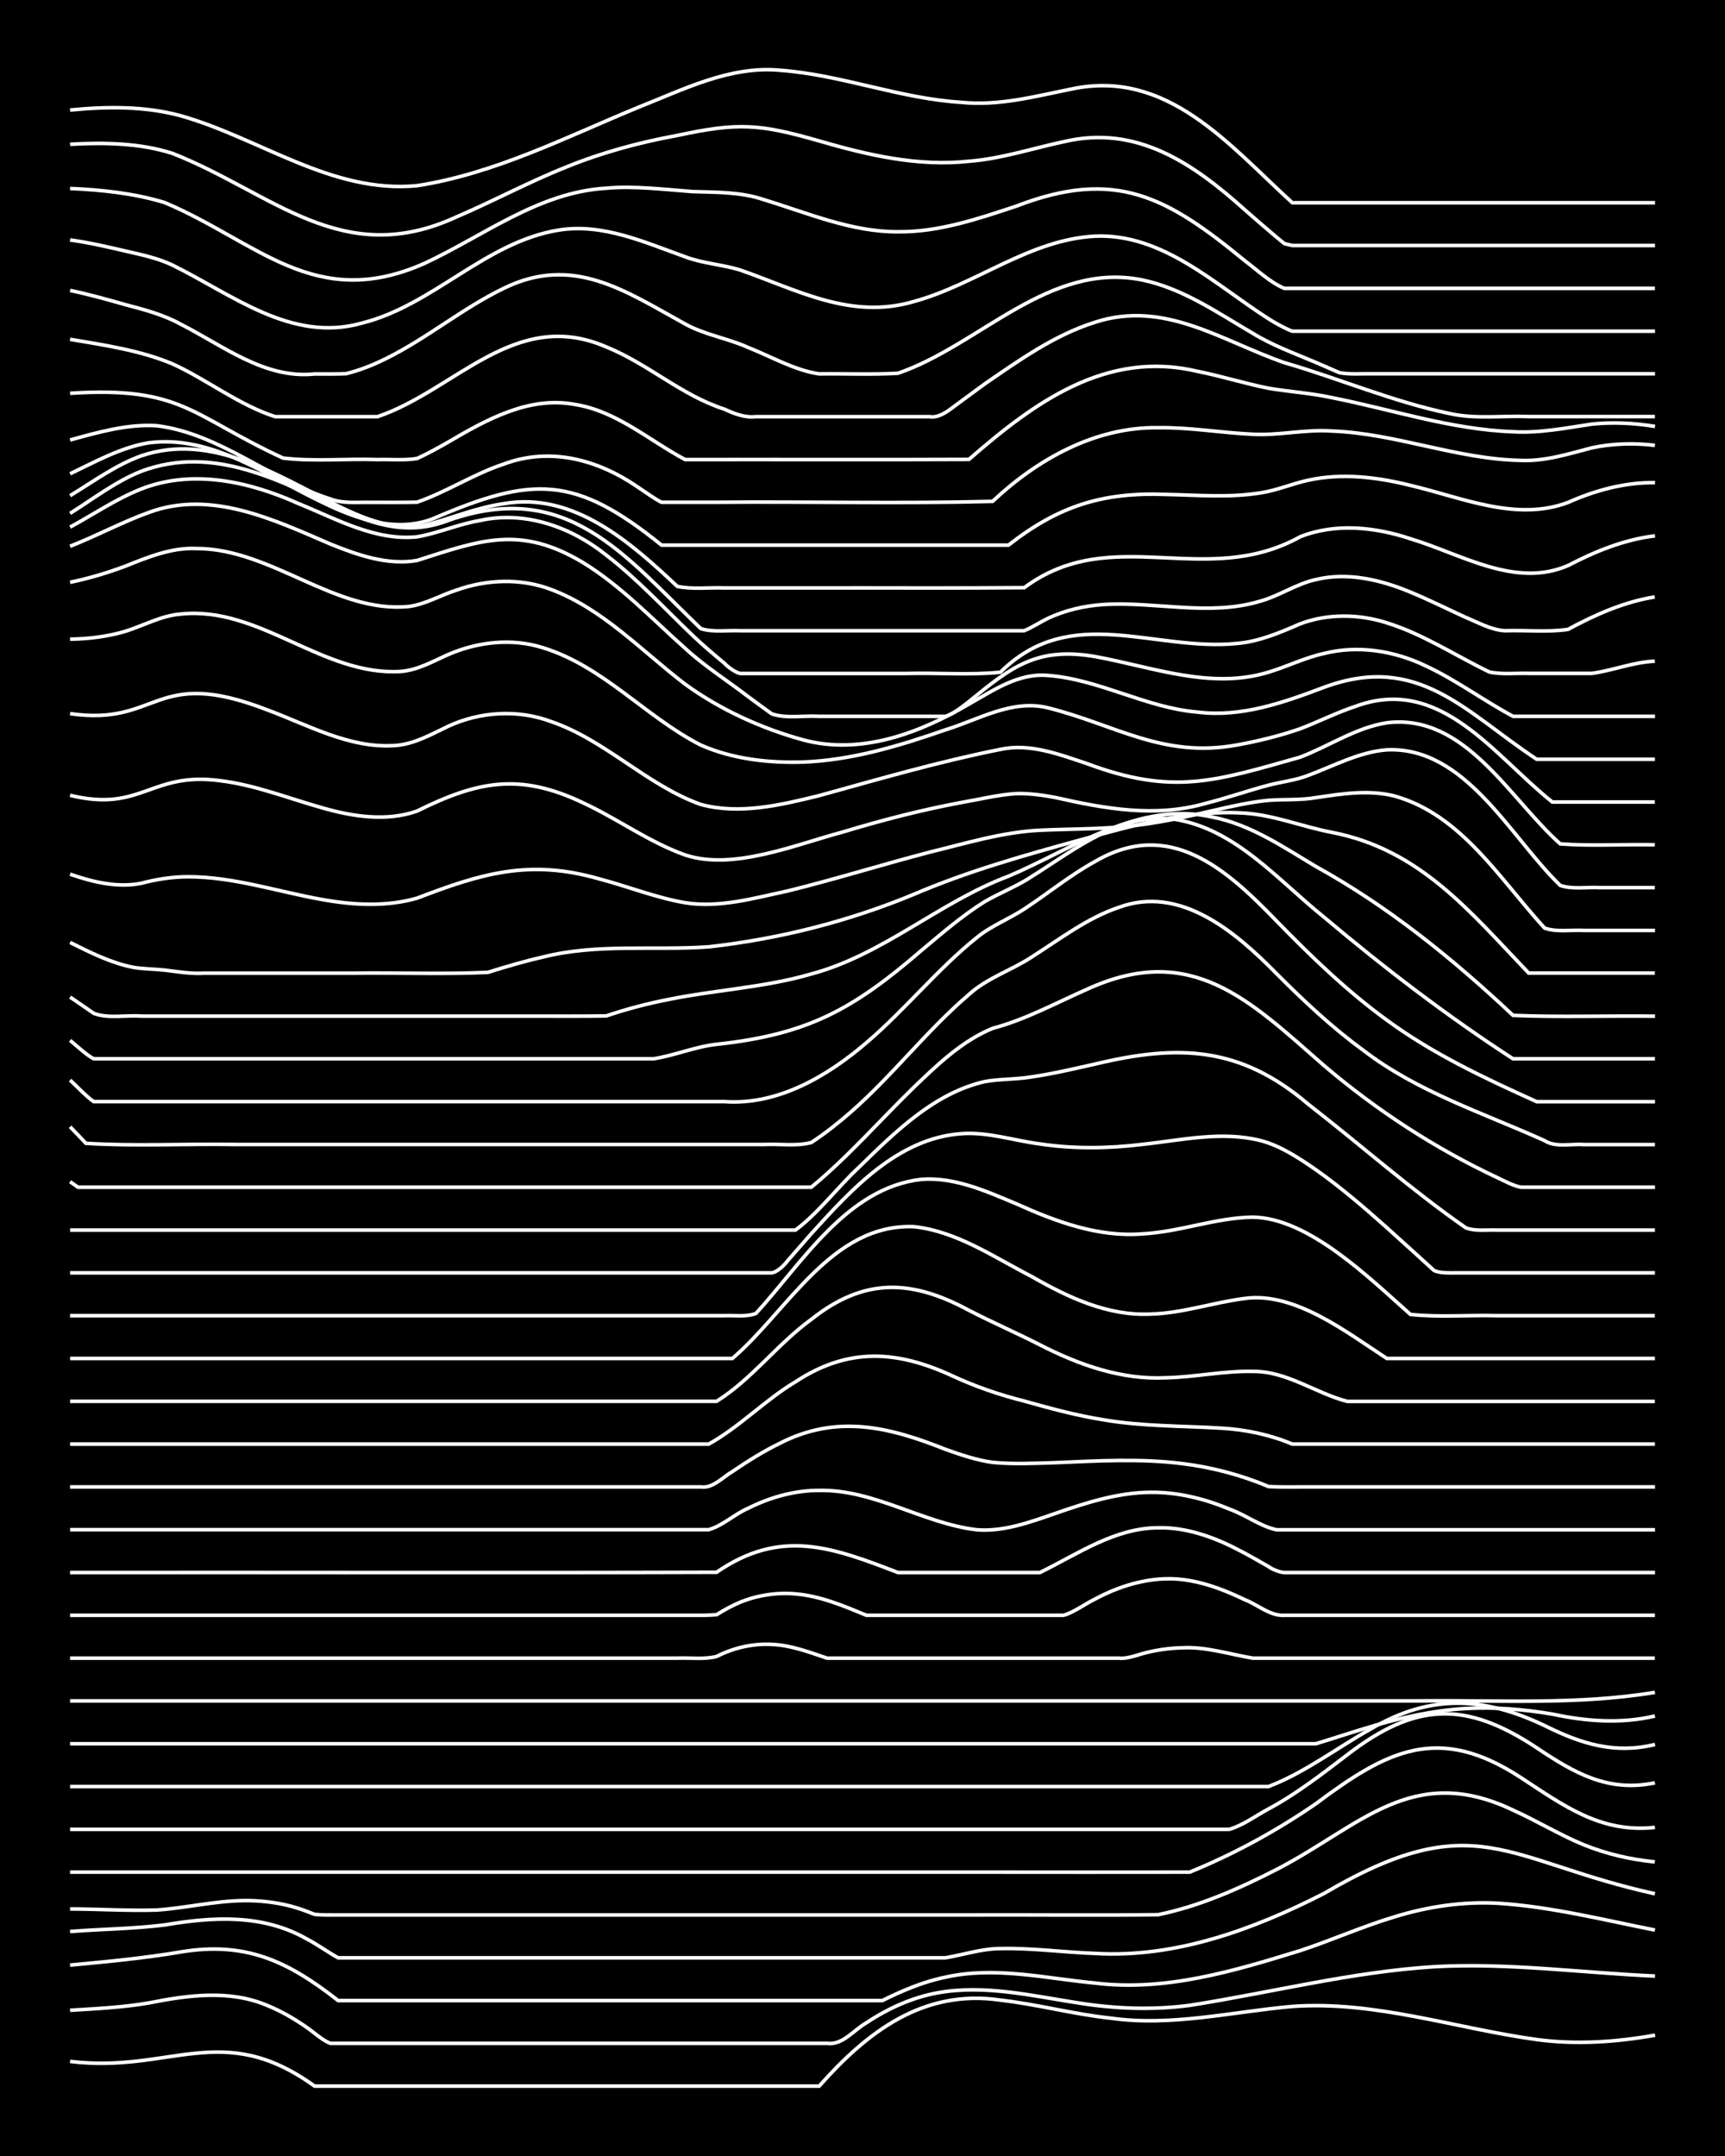 <?xml version="1.0" encoding="UTF-8"?><svg id="a" xmlns="http://www.w3.org/2000/svg" width="1920" height="2400" viewBox="0 0 192 240"><defs><style>.b{fill:none;stroke:#fff;stroke-miterlimit:10;stroke-width:.4px;}.c{stroke-width:0px;}</style></defs><rect class="c" width="192" height="240"/><path class="b" d="M7.8,229.47c11.2,1.37,16.92-4.69,27.21,2.75,18.72,0,37.45,0,56.17,0,5.4-6.09,11.61-10.83,20.19-9.57,4.11.47,8.17,1.58,12.29,2.01,6.76.95,13.48-.72,20.19-1.31,9.24-.65,18.15,2.45,27.21,3.69,4.36.59,8.84.28,13.16-.49"/><path class="b" d="M7.8,223.78c2.91-.18,5.9-.32,8.78-.82,4.32-.86,8.98-1.5,13.16.28,1.5.6,3.07,1.51,4.39,2.44.8.54,1.73,1.43,2.63,1.78,6.42,0,12.88,0,19.31,0,11.99,0,23.99,0,35.98,0,1.75.24,3-1.52,4.39-2.29,2.37-1.58,5.09-2.82,7.9-3.33,5.26-.96,10.6.35,15.8,1.14,4.04.64,8.22.79,12.29.25,9.06-1.42,18.03-3.73,27.21-4.3,8.19-.46,16.4.68,24.57,1.04"/><path class="b" d="M7.8,218.75c4.09-.38,8.24-.77,12.29-1.46,7.27-1.21,11.96,1.03,17.55,5.41,18.72,0,37.45,0,56.17,0,1.41,0,2.98,0,4.39,0,2.21-1.1,4.59-2.11,7.02-2.6,5.52-1.25,11.15.13,16.67.65,7.82.96,15.43-1.33,22.82-3.61,3.52-1.16,6.98-2.71,10.53-3.77,3.66-1.13,7.57-1.71,11.41-1.51,5.92.37,11.75,1.84,17.55,2.99"/><path class="b" d="M7.8,215.01c3.49-.27,7.06-.3,10.53-.73,5.35-.91,10.91-1.24,15.8,1.55,1.15.59,2.38,1.49,3.51,2.11.46,0,1.3,0,1.76,0,3.49,0,7.04,0,10.53,0,18.43,0,36.86,0,55.29,0,2.01-.34,4.08-1.03,6.14-1.03,3.5-.08,7.04.42,10.53.54,8.93.53,17.61-2.66,25.45-6.66,16.9-9.94,20.21-3.65,36.86.02"/><path class="b" d="M7.8,212.5c3.19.01,6.46.22,9.65.12,3.21-.22,6.43-1.01,9.65-1.05,1.73-.03,3.59.18,5.27.62.81.21,1.86.59,2.63.91.79.09,1.84.07,2.63.07,23.4,0,46.81,0,70.21,0,7.01-.03,14.06.06,21.06-.03,4.61-.94,8.99-2.89,13.16-5.02,9.25-4.75,15.09-11.99,26.33-6.63,2.64,1.19,5.22,2.77,7.9,3.87,2.49,1.01,5.23,1.65,7.9,1.9"/><path class="b" d="M7.8,208.4c33.93,0,67.87,0,101.8,0,7.6,0,15.22.02,22.82,0,4.91-2,9.67-4.6,14.04-7.61,7.96-5.96,13.64-8.92,22.82-2.91,4.74,3.1,8.89,6.21,14.92,5.54"/><path class="b" d="M7.8,203.64c35.1,0,70.21,0,105.31,0,7.89,0,15.81,0,23.7,0,1.53-.43,2.99-1.54,4.39-2.28,3.11-1.67,5.98-3.9,8.78-6.04,7.54-5.79,13.09-6.05,21.06-.76,4.17,2.79,7.92,4.99,13.16,3.9"/><path class="b" d="M7.8,198.87c36.56,0,73.14,0,109.7,0,7.89,0,15.81,0,23.7,0,4.08-1.57,7.62-4.31,11.41-6.43,6.61-3.87,12.49-3.6,19.31-.35,4.01,2,7.76,3.21,12.29,2.1"/><path class="b" d="M7.8,194.11c45.05,0,90.1,0,135.15,0,1.09,0,2.42,0,3.51,0,1.71-.52,3.55-1.13,5.27-1.65,3.69-1.14,7.54-2.05,11.41-2.27,3.2-.19,6.49.09,9.65.62,3.73.81,7.66,1.1,11.41.21"/><path class="b" d="M7.8,189.34c37.44,0,74.89,0,112.33,0,12.57,0,25.16,0,37.74,0,8.77-.11,17.63.49,26.33-.95"/><path class="b" d="M7.8,184.58c22.52,0,45.05,0,67.58,0,1.41-.06,3.01.17,4.39-.19,1.86-.96,4.06-1.46,6.14-1.34,2.1.08,4.18.87,6.14,1.53,2.6,0,5.3,0,7.9,0,8.18,0,16.39,0,24.57,0,.81.1,1.87-.27,2.63-.5,1.37-.38,2.96-.62,4.39-.65,2.67-.15,5.31.72,7.9,1.15,3.19,0,6.46,0,9.65,0,11.69,0,23.41,0,35.1,0"/><path class="b" d="M7.8,179.81c23.4,0,46.81,0,70.21,0,.45.01,1.31-.02,1.76-.07.75-.48,1.81-1.06,2.63-1.39,1.9-.78,4.09-1.11,6.14-.92,2.75.22,5.38,1.34,7.9,2.38,3.19,0,6.46,0,9.65,0,3.49,0,7.04,0,10.53,0,.43,0,1.33,0,1.76,0,1.2-.35,2.39-1.27,3.51-1.81,3.18-1.71,6.92-2.72,10.53-2.05,2.11.36,4.22,1.2,6.14,2.13,1.41.53,2.83,1.84,4.39,1.73,2.3,0,4.72,0,7.02,0,11.4,0,22.83,0,34.23,0"/><path class="b" d="M7.8,175.05c23.98-.03,47.98.05,71.96-.03,7.15-4.92,12.86-2.79,20.19.03,2.6,0,5.3,0,7.9,0,2.6,0,5.3,0,7.9,0,4.19-2.05,8.31-4.96,13.16-4.98,3.06-.07,6.09.99,8.78,2.38,1.12.57,2.42,1.31,3.51,1.94.39.3,1.26.65,1.76.66,13.74,0,27.5,0,41.25,0"/><path class="b" d="M7.8,170.28c19.01,0,38.03,0,57.04,0,4.66,0,9.38,0,14.04,0,1.55-.43,2.9-1.75,4.39-2.38,2.42-1.22,5.18-2,7.9-1.99,6.17-.12,11.55,3.67,17.55,4.38,3.03.24,5.96-.86,8.78-1.83,3.38-1.18,6.92-2.31,10.53-2.34,2.99-.04,6.03.7,8.78,1.86,1.77.61,3.44,1.92,5.27,2.31,14.04,0,28.09,0,42.13,0"/><path class="b" d="M7.8,165.52c15.79,0,31.6,0,47.39,0,7.6,0,15.22,0,22.82,0,1.32.2,2.45-1.1,3.51-1.71,1.65-1.12,3.47-2.27,5.27-3.14,6.35-3.26,12.15-1.84,18.43.66,1.67.6,3.5,1.22,5.27,1.46,2.3.22,4.72.1,7.02.03,4.66-.2,9.4-.48,14.04.1,3.29.4,6.6,1.27,9.65,2.56,1.7.09,3.56.02,5.27.04,12.57,0,25.16,0,37.74,0"/><path class="b" d="M7.8,160.75c16.08,0,32.18,0,48.27,0,7.6,0,15.22,0,22.82,0,3.44-1.91,6.27-4.91,9.65-6.93,5.9-3.88,11.34-3.51,17.55-.62,2.51,1.16,5.21,2.09,7.9,2.76,2.87.81,5.83,1.61,8.78,2.08,4.33.75,8.79.68,13.16.94,2.68.15,5.42.72,7.9,1.77,1.71,0,3.56,0,5.27,0,11.69,0,23.41,0,35.1,0"/><path class="b" d="M7.8,155.99c16.67,0,33.35,0,50.02,0,7.3,0,14.64,0,21.94,0,3.91-2.44,6.79-6.4,10.53-9.11,5.86-4.67,11.14-4.49,17.55-1.02,2.57,1.33,5.32,2.52,7.9,3.84,4.33,2.23,9.11,3.92,14.04,3.67,3.2-.07,6.44-.78,9.65-.71,3.78-.05,7.01,2.44,10.53,3.34,11.4,0,22.83,0,34.23,0"/><path class="b" d="M7.8,151.22h73.72c6.12-5.23,11.02-15.02,20.19-14.67,4.79.51,8.96,3.42,13.16,5.57,4,2.3,8.44,4.38,13.16,4.16,3.56-.08,7.02-1.3,10.53-1.74,5.57-.76,11.34,3.78,15.8,6.68h29.84"/><path class="b" d="M7.8,146.46c16.38,0,32.77,0,49.15,0,5.84,0,11.72,0,17.55,0,2.01,0,4.14,0,6.14,0,1.1-.05,2.46.17,3.51-.26,5.17-5.66,10.15-14,18.43-14.92,3.69-.27,7.21,1.33,10.53,2.72,4.4,1.98,9.14,3.75,14.04,3.35,4.13-.21,8.14-1.8,12.29-1.86,6.26.09,13.04,6.85,17.55,10.83,3.17.34,6.47.05,9.65.14,5.84,0,11.72,0,17.55,0"/><path class="b" d="M7.8,141.69c17.26,0,34.52,0,51.78,0,6.13,0,12.3,0,18.43,0,2.6,0,5.3,0,7.9,0,.62-.09,1.41-.87,1.76-1.35.78-.9,1.85-2.12,2.63-3.01,4.47-4.93,9.62-10.6,16.67-11.13,2.95-.23,5.88.77,8.78,1.14,3.76.57,7.64.51,11.41.05,4.34-.47,8.84-1.52,13.16-.42,2.23.58,4.27,1.95,6.14,3.24,2.75,1.94,5.39,4.21,7.9,6.45,1.72,1.54,3.56,3.23,5.27,4.78.73.32,1.85.25,2.63.25,1.4,0,2.99,0,4.39,0,5.84,0,11.72,0,17.55,0"/><path class="b" d="M7.8,136.93h80.74c2.59-1.94,4.65-4.74,7.02-6.95,4.03-3.93,8.38-8.28,14.04-9.58,1.69-.31,3.57-.23,5.27-.53,2.33-.34,4.72-.91,7.02-1.42,9.28-2.23,16.17-1.97,23.7,4.45,5.86,4.55,11.46,9.53,17.55,13.77,1.05.42,2.41.21,3.51.26,1.4,0,2.98,0,4.39,0,4.37,0,8.79,0,13.16,0"/><path class="b" d="M7.8,131.54l.88.62h81.62c4.08-3.36,7.63-7.44,11.41-11.12,2.61-2.51,5.38-5.18,8.78-6.57,3.67-.97,7.07-2.84,10.53-4.36,11.6-5.3,18.06,1.25,26.33,8.49,5.85,4.98,12.35,9.23,19.31,12.49.76.36,1.79.92,2.63,1.07,1.4,0,2.98,0,4.39,0,3.49,0,7.04,0,10.53,0"/><path class="b" d="M7.8,125.43c.44.45,1.33,1.37,1.76,1.84,5.52.35,11.14.03,16.67.13,10.23,0,20.49,0,30.72,0,9.35,0,18.73,0,28.08,0,1.7-.09,3.61.23,5.27-.22,1.49-.97,3.06-2.21,4.39-3.38,4.65-4.07,8.47-9.09,13.16-13.1,2.02-1.84,4.77-2.7,7.02-4.19,3.1-1.97,6.14-4.32,9.65-5.5,6.86-2.54,13.04,2.77,17.55,7.36,3.01,3.02,6.2,6.02,9.65,8.53,6.02,4.64,13.34,6.98,20.19,10.07,1.24.8,2.98.33,4.39.44,2.6,0,5.3,0,7.9,0"/><path class="b" d="M7.8,120.23c.78.72,1.76,1.79,2.63,2.4,23.4,0,46.81,0,70.21,0,5.93.42,11.44-2.82,15.8-6.56,4.29-3.65,7.89-8.18,12.29-11.71,1.55-1.28,3.6-2.07,5.27-3.17,2.62-1.72,5.14-3.79,7.9-5.3,8.27-4.82,14.56.81,20.19,6.64,3.83,3.93,7.84,7.81,12.29,11.04,5.11,3.75,10.92,6.48,16.67,9.07,4.37,0,8.79,0,13.16,0"/><path class="b" d="M7.8,115.81c.77.63,1.75,1.58,2.63,2.05,15.21,0,30.43,0,45.64,0,5.54,0,11.13,0,16.67,0,2.33-.36,4.65-1.35,7.02-1.61,10.14-1.09,15.19-3.88,22.82-10.47,2.23-1.86,4.54-3.87,7.02-5.41,1.68-.98,3.65-1.73,5.27-2.82,4.78-2.99,9.8-7.11,15.8-6.36,6.82,1.05,11.55,6.77,16.67,10.88,6.69,5.65,13.71,11.02,21.06,15.79h15.8"/><path class="b" d="M7.8,110.99c.8.53,1.84,1.27,2.63,1.81,1.61.62,3.57.18,5.27.31,3.49,0,7.04,0,10.53,0,10.82,0,21.66,0,32.47,0,2.9-.01,5.88.03,8.78-.02,2.26-.77,4.68-1.4,7.02-1.85,5.23-1.06,10.66-1.32,15.8-2.82,8-2.14,14.28-8.01,21.94-10.88,7.26-3.07,14.53-8.49,22.82-6.56,4.19.84,7.8,3.33,11.41,5.48,8.06,4.45,15.25,10.28,21.94,16.57,5.24.22,10.55.02,15.8.09"/><path class="b" d="M7.8,104.91c2.22,1.11,4.57,2.29,7.02,2.77,1.1.19,2.41.19,3.51.31,1.41.18,2.96.43,4.39.34,5.54,0,11.13,0,16.67,0,4.95-.07,9.97.14,14.92-.09,1.99-.63,4.11-1.25,6.14-1.71,6.03-1.52,12.3-.7,18.43-1.13,7.83-.88,15.54-2.82,22.82-5.84,5.95-2.55,12.2-4.32,18.43-6.03,5.99-1.63,12.16-3.43,18.43-3.01,3.29.22,6.44,1.52,9.65,2.13,9.85,1.9,15.4,8.84,21.94,15.67h14.04"/><path class="b" d="M7.8,97.31c2.49.87,5.26,1.54,7.9,1.02,1.68-.45,3.53-.74,5.27-.73,5.07,0,9.97,1.67,14.92,2.54,3.45.62,7.13.82,10.53-.16,7.18-2.75,12.49-4.36,20.19-2.17,3.21.84,6.38,2.12,9.65,2.68,3.81.61,7.7-.52,11.41-1.31,5.29-1.3,10.53-2.94,15.8-4.32,4.03-.98,8.12-2.24,12.29-2.44,3.19-.15,6.47-.11,9.65-.43,3.24-.31,6.49-1.02,9.65-1.77,1.99-.46,4.11-.94,6.14-1.13,1.71-.13,3.57,0,5.27-.3,2.87-.43,5.91-.91,8.78-.17,7.44,2.1,11.72,9.3,16.67,14.69,1.35.48,2.98.18,4.39.26,2.6,0,5.3,0,7.9,0"/><path class="b" d="M7.8,88.53c7.97,1.95,8.94-2.65,16.67-1.63,3.91.47,7.64,1.97,11.41,3.03,3.38.97,7.13,1.55,10.53.36,6.73-3.33,11.39-4.29,18.43-.95,3.86,1.78,7.39,4.4,11.41,5.83,5.34,1.78,12.28-1.15,17.55-2.55,4.31-1.31,8.73-2.45,13.16-3.28,2-.34,4.11-.87,6.14-1,1.42-.04,3,.17,4.39.44,5.5,1.25,11.12,2.25,16.67.66,2.33-.58,4.7-1.42,7.02-2.03,1.4-.37,3.03-.55,4.39-1.08,2.86-1.06,5.69-2.62,8.78-2.86,8.77-.4,13.76,9.74,19.31,15.09,1.35.47,2.98.17,4.39.25,2.01,0,4.14,0,6.14,0"/><path class="b" d="M7.8,79.44c9.98,1.45,9.27-5.34,21.94-.42,4.52,1.67,9.07,4.26,14.04,3.98,2.2-.08,4.21-1.25,6.14-2.17,3.56-1.63,7.73-1.88,11.41-.51,6.07,2.07,10.66,7.09,16.67,9.23,4.32,1.17,8.92.06,13.16-.98,6.68-1.84,13.38-3.8,20.19-5.15,3.27-.72,6.59.57,9.65,1.59,9.6,3.58,14.29,1.93,23.7-.72,3.21-1.22,6.21-3.29,9.65-3.83,8.73-1.08,13.65,8.45,19.31,13.48,3.47.26,7.05.03,10.53.1"/><path class="b" d="M7.8,71.15c2.04-.02,4.19-.29,6.14-.87,2.02-.63,4-1.75,6.14-1.92,8.81-.96,15.85,6.96,24.57,6.38,1.86-.15,3.59-1.15,5.27-1.89,3.29-1.42,7.09-1.84,10.53-.74,6.69,2.06,11.43,7.71,17.55,10.83,3.54,1.56,7.57,2.01,11.41,1.89,5.42-.21,10.71-1.8,15.8-3.58,3.7-1.13,7.42-3.44,11.41-2.46,7.47,1.85,12.8,5.66,21.06,4.14,2.34-.42,4.77-1.02,7.02-1.8,2.02-.77,4.09-1.81,6.14-2.49,9.49-3.53,15.45,5.48,21.94,10.64h11.41"/><path class="b" d="M7.8,64.82c2.06-.42,4.18-1.06,6.14-1.79,2.51-1.01,5.14-2.09,7.9-1.97,8.39-.01,15.46,7.28,23.7,6.45,1.82-.25,3.54-1.27,5.27-1.82,3.36-1.2,7.17-1.35,10.53-.07,5.78,2.17,10.1,6.87,14.92,10.54,3.9,2.84,8.52,4.94,13.16,6.21,6.42,1.71,12.92-.76,18.43-3.99,2.71-1.52,5.51-3.49,8.78-3.19,5.74.43,10.93,3.61,16.67,4.08,4.86.61,9.57-1.06,14.04-2.75,10.53-3.9,15.73,2.74,23.7,8h13.16"/><path class="b" d="M7.8,60.81c2.94-1.15,5.8-2.7,8.78-3.77,6.9-2.55,13.89.81,20.19,3.52,3.02,1.22,6.36,2.4,9.65,1.83,7.08-2.27,11.46-3.95,18.43.21,4.24,2.59,7.72,6.29,11.41,9.57,2.14,1.98,4.72,3.61,7.02,5.38.78.58,1.84,1.36,2.63,1.92,1.63.55,3.56.16,5.27.27,4.08,0,8.21,0,12.29,0,.43,0,1.32,0,1.76,0,.92-.25,1.89-1.1,2.63-1.65,4.72-3.87,7.58-6.11,14.04-5,6.34,1.15,12.86,3.72,19.31,1.73,2.03-.61,4.06-1.62,6.14-2.07,3.81-.97,7.91-.3,11.41,1.41,3.35,1.56,6.4,3.85,9.65,5.58,5.25,0,10.55,0,15.8,0"/><path class="b" d="M7.8,58.68c2.59-1.41,5.14-3.15,7.9-4.24,5.77-2.27,12.1-.82,17.55,1.63,4.18,1.69,8.5,4.16,13.16,3.69,2.35-.4,4.66-1.43,7.02-1.82,5-1.11,10.13.71,14.04,3.85,3.47,2.66,6.5,5.97,9.65,8.97,1.05,1.01,2.39,2.14,3.51,3.07.34.39,1.23,1.04,1.76,1.14,6.13,0,12.3,0,18.43,0,3.48-.1,7.07.21,10.53-.14,7.82-7.76,17.04-2.28,26.33-3.2,2.45-.21,4.8-1.21,7.02-2.18,3.07-1.16,6.55-1.11,9.65-.12,4.03,1.25,7.63,3.64,11.41,5.47,1.38.31,2.98.11,4.39.16,2.31,0,4.72,0,7.02,0,2.32-.31,4.59-1.25,7.02-1.36"/><path class="b" d="M7.8,57.15c2.56-1.61,5.07-3.55,7.9-4.68,8.16-3.06,15.57,1.13,22.82,4.49,3.79,1.72,7.42,2.52,11.41.96,13.18-4.61,19.49,3.82,28.08,12.06,1.36.43,2.98.16,4.39.23,2.6,0,5.3,0,7.9,0,7.01,0,14.05,0,21.06,0,.78,0,1.85,0,2.63,0,.82-.32,1.84-.99,2.63-1.37,1.89-.9,4.06-1.4,6.14-1.54,5.83-.38,11.83,1.35,17.55-.39,2.09-.59,4.02-1.93,6.14-2.39,3.52-.86,7.25.02,10.53,1.39,2.04.84,4.14,1.89,6.14,2.81,1.37.56,2.89,1.42,4.39,1.49,2.3-.08,4.75.19,7.02-.15,3-1.63,6.26-3.07,9.65-3.61"/><path class="b" d="M7.8,55.18c2.55-1.55,5.07-3.41,7.9-4.43,7.8-2.67,15.22,2.18,21.94,5.58,2.95,1.43,6.32,2.8,9.65,2.14,2.91-.76,5.78-1.98,8.78-2.4,7.73-1.36,14.09,4.28,19.31,9.2,1.67.37,3.56.11,5.27.18,3.19,0,6.46,0,9.65,0,7.89-.02,15.81.04,23.7-.03,9.82-7.28,20.12.22,30.72-5.67,3.93-1.56,8.36-1.08,12.29.23,5.61,1.68,11.65,5.55,17.55,2.96,3-1.57,6.27-2.89,9.65-3.29"/><path class="b" d="M7.8,52.74c2.81-1.34,5.67-2.95,8.78-3.45,7.09-.9,13.21,3.75,19.31,6.64,3.74,1.83,8.19,3.4,12.29,1.82,11.09-4.79,15.81-4.87,25.45,2.93h38.62c5.58-4.36,10.47-5.91,17.55-5.64,3.49.07,7.07.39,10.53-.18,1.76-.26,3.53-1.03,5.27-1.4,3.76-.83,7.71-.35,11.41.58,5.68,1.33,11.75,4.08,17.55,1.88,3.01-1.35,6.34-2.24,9.65-2.19"/><path class="b" d="M7.8,48.98c3.12-.86,6.39-1.8,9.65-1.59,7.06.88,12.64,6.04,19.31,8.15,1.35.54,2.97.35,4.39.38,1.71,0,3.56.02,5.27-.02,3.3-1.14,6.33-3.15,9.65-4.24,5.19-1.94,10.5-.49,14.92,2.56.78.51,1.8,1.27,2.63,1.69,2.01,0,4.14,0,6.14,0,10.23-.09,20.5.17,30.72-.1,4.99-4.69,11.42-8.3,18.43-8.2,3.5-.05,7.04.57,10.53.73,2.91.16,5.86-.57,8.78-.36,7.13.26,13.93,3.14,21.06,3.27,2.69.12,5.33-.73,7.9-1.4,2.27-.48,4.72-.56,7.02-.27"/><path class="b" d="M7.8,43.78c12.51-.8,13.45,2.48,23.7,7.21,3.38.41,7.1.05,10.53.17,1.41-.04,2.99.11,4.39-.12,1.13-.51,2.43-1.23,3.51-1.85,4.22-2.48,8.98-5.12,14.04-4.17,4.65.72,8.28,4.01,12.29,6.14,10.52-.02,21.07.03,31.59-.02,7.27-6.34,15.29-12.22,25.45-9.8,2.62.52,5.27,1.36,7.9,1.88,2.3.39,4.74.54,7.02,1.04,6.7,1.32,13.31,3.56,20.19,3.8,2.93.18,5.89-.42,8.78-.85,2.3-.24,4.74-.12,7.02.26"/><path class="b" d="M7.8,37.77c3.82.65,7.82,1.23,11.41,2.74,3.87,1.77,7.34,4.56,11.41,5.87,3.78,0,7.63,0,11.41,0,8.7-2.96,15.3-12.17,25.45-7.76,4.61,1.85,8.41,5.42,13.16,6.93,1.06.5,2.31.98,3.51.83,1.71,0,3.56,0,5.27,0,4.66,0,9.38,0,14.04,0,.93.18,1.94-.52,2.63-1.06,1.1-.8,2.41-1.78,3.51-2.58,3.84-2.64,7.79-5.46,12.29-6.87,7.73-2.51,14.09,2.08,21.06,4.5,6.16,1.78,12.13,4.37,18.43,5.67,2.84.64,5.88.21,8.78.33,4.66,0,9.38,0,14.04,0"/><path class="b" d="M7.8,32.33c2.04.42,4.14,1.01,6.14,1.58,2.07.54,4.26,1.12,6.14,2.16,4.71,2.38,9.35,6.14,14.92,5.56,1.11,0,2.41.02,3.51-.03,1.47-.35,3.04-.98,4.39-1.65,4.58-2.25,8.57-5.63,13.16-7.85,7.72-3.79,13.53.29,20.19,3.96,2.17,1.21,4.77,1.6,7.02,2.62,2.57,1.01,5.14,2.53,7.9,2.94,2.9-.04,5.88.1,8.78-.07,9.11-3.12,16.78-12.49,27.21-10.38,4.5.94,8.38,3.66,12.29,5.94,2.17,1.34,4.68,2.24,7.02,3.24.77.34,1.86.8,2.63,1.14,1.08.21,2.41.1,3.51.12,2.6,0,5.3,0,7.9,0,7.89,0,15.81,0,23.7,0"/><path class="b" d="M7.8,26.71c2.03.28,4.15.76,6.14,1.23,1.74.4,3.64.79,5.27,1.58,6.63,3.25,13.21,8.67,21.06,6.45,7.96-1.98,13.76-9.05,21.94-10.36,4.89-.78,9.55,1.37,14.04,2.97,1.95.75,4.16.86,6.14,1.48,6.4,2.23,12.31,5.56,19.31,3.51,6.9-1.88,12.87-6.9,20.19-7.28,7.56-.31,13.34,5.4,19.31,9.2.74.47,1.81,1.07,2.63,1.38,1.4,0,2.98,0,4.39,0,2.9,0,5.88,0,8.78,0,9.06,0,18.15,0,27.21,0"/><path class="b" d="M7.8,20.98c3.51.15,7.16.54,10.53,1.57,10.35,4.37,16.73,12.21,28.96,6.75,6.58-3.07,12.68-7.91,20.19-8.35,3.2-.28,6.47.15,9.65.38,2.63.08,5.37.03,7.9.9,4.87,1.48,9.74,3.6,14.92,3.57,4.53.05,8.92-1.44,13.16-2.85,11.09-4.28,16.83-1,25.45,6.08,1.37,1.02,2.8,2.41,4.39,3.07,1.09,0,2.42,0,3.51,0,3.49,0,7.04,0,10.53,0,9.06,0,18.15,0,27.21,0"/><path class="b" d="M7.8,16.06c3.78-.21,7.77-.15,11.41,1.02,11.09,4.36,18.82,12.96,31.59,7.07,4.12-1.76,8.12-3.93,12.29-5.58,3.93-1.6,8.11-2.73,12.29-3.49,6.76-1.46,9.15-1.3,15.8.61,5.39,1.57,11.03,2.88,16.67,2.26,3.57-.27,7.05-1.43,10.53-2.17,8.13-1.94,14.41,2.4,20.19,7.59,1.09.95,2.4,2.1,3.51,3.03,0,0,.88.72.88.72l.88.21c4.37,0,8.79,0,13.16,0,9.06,0,18.15,0,27.21,0"/><path class="b" d="M7.8,12.25c4.06-.4,8.32-.45,12.29.63,8.77,2.46,16.84,8.71,26.33,7.79,8.64-1.33,16.56-5.4,24.57-8.7,5.05-1.99,10.22-4.66,15.8-4.15,6.83.49,13.34,3.15,20.19,3.57,4.16.44,8.25-.67,12.29-1.48,10.65-2.27,17.53,6.24,24.57,12.66h40.37"/></svg>
